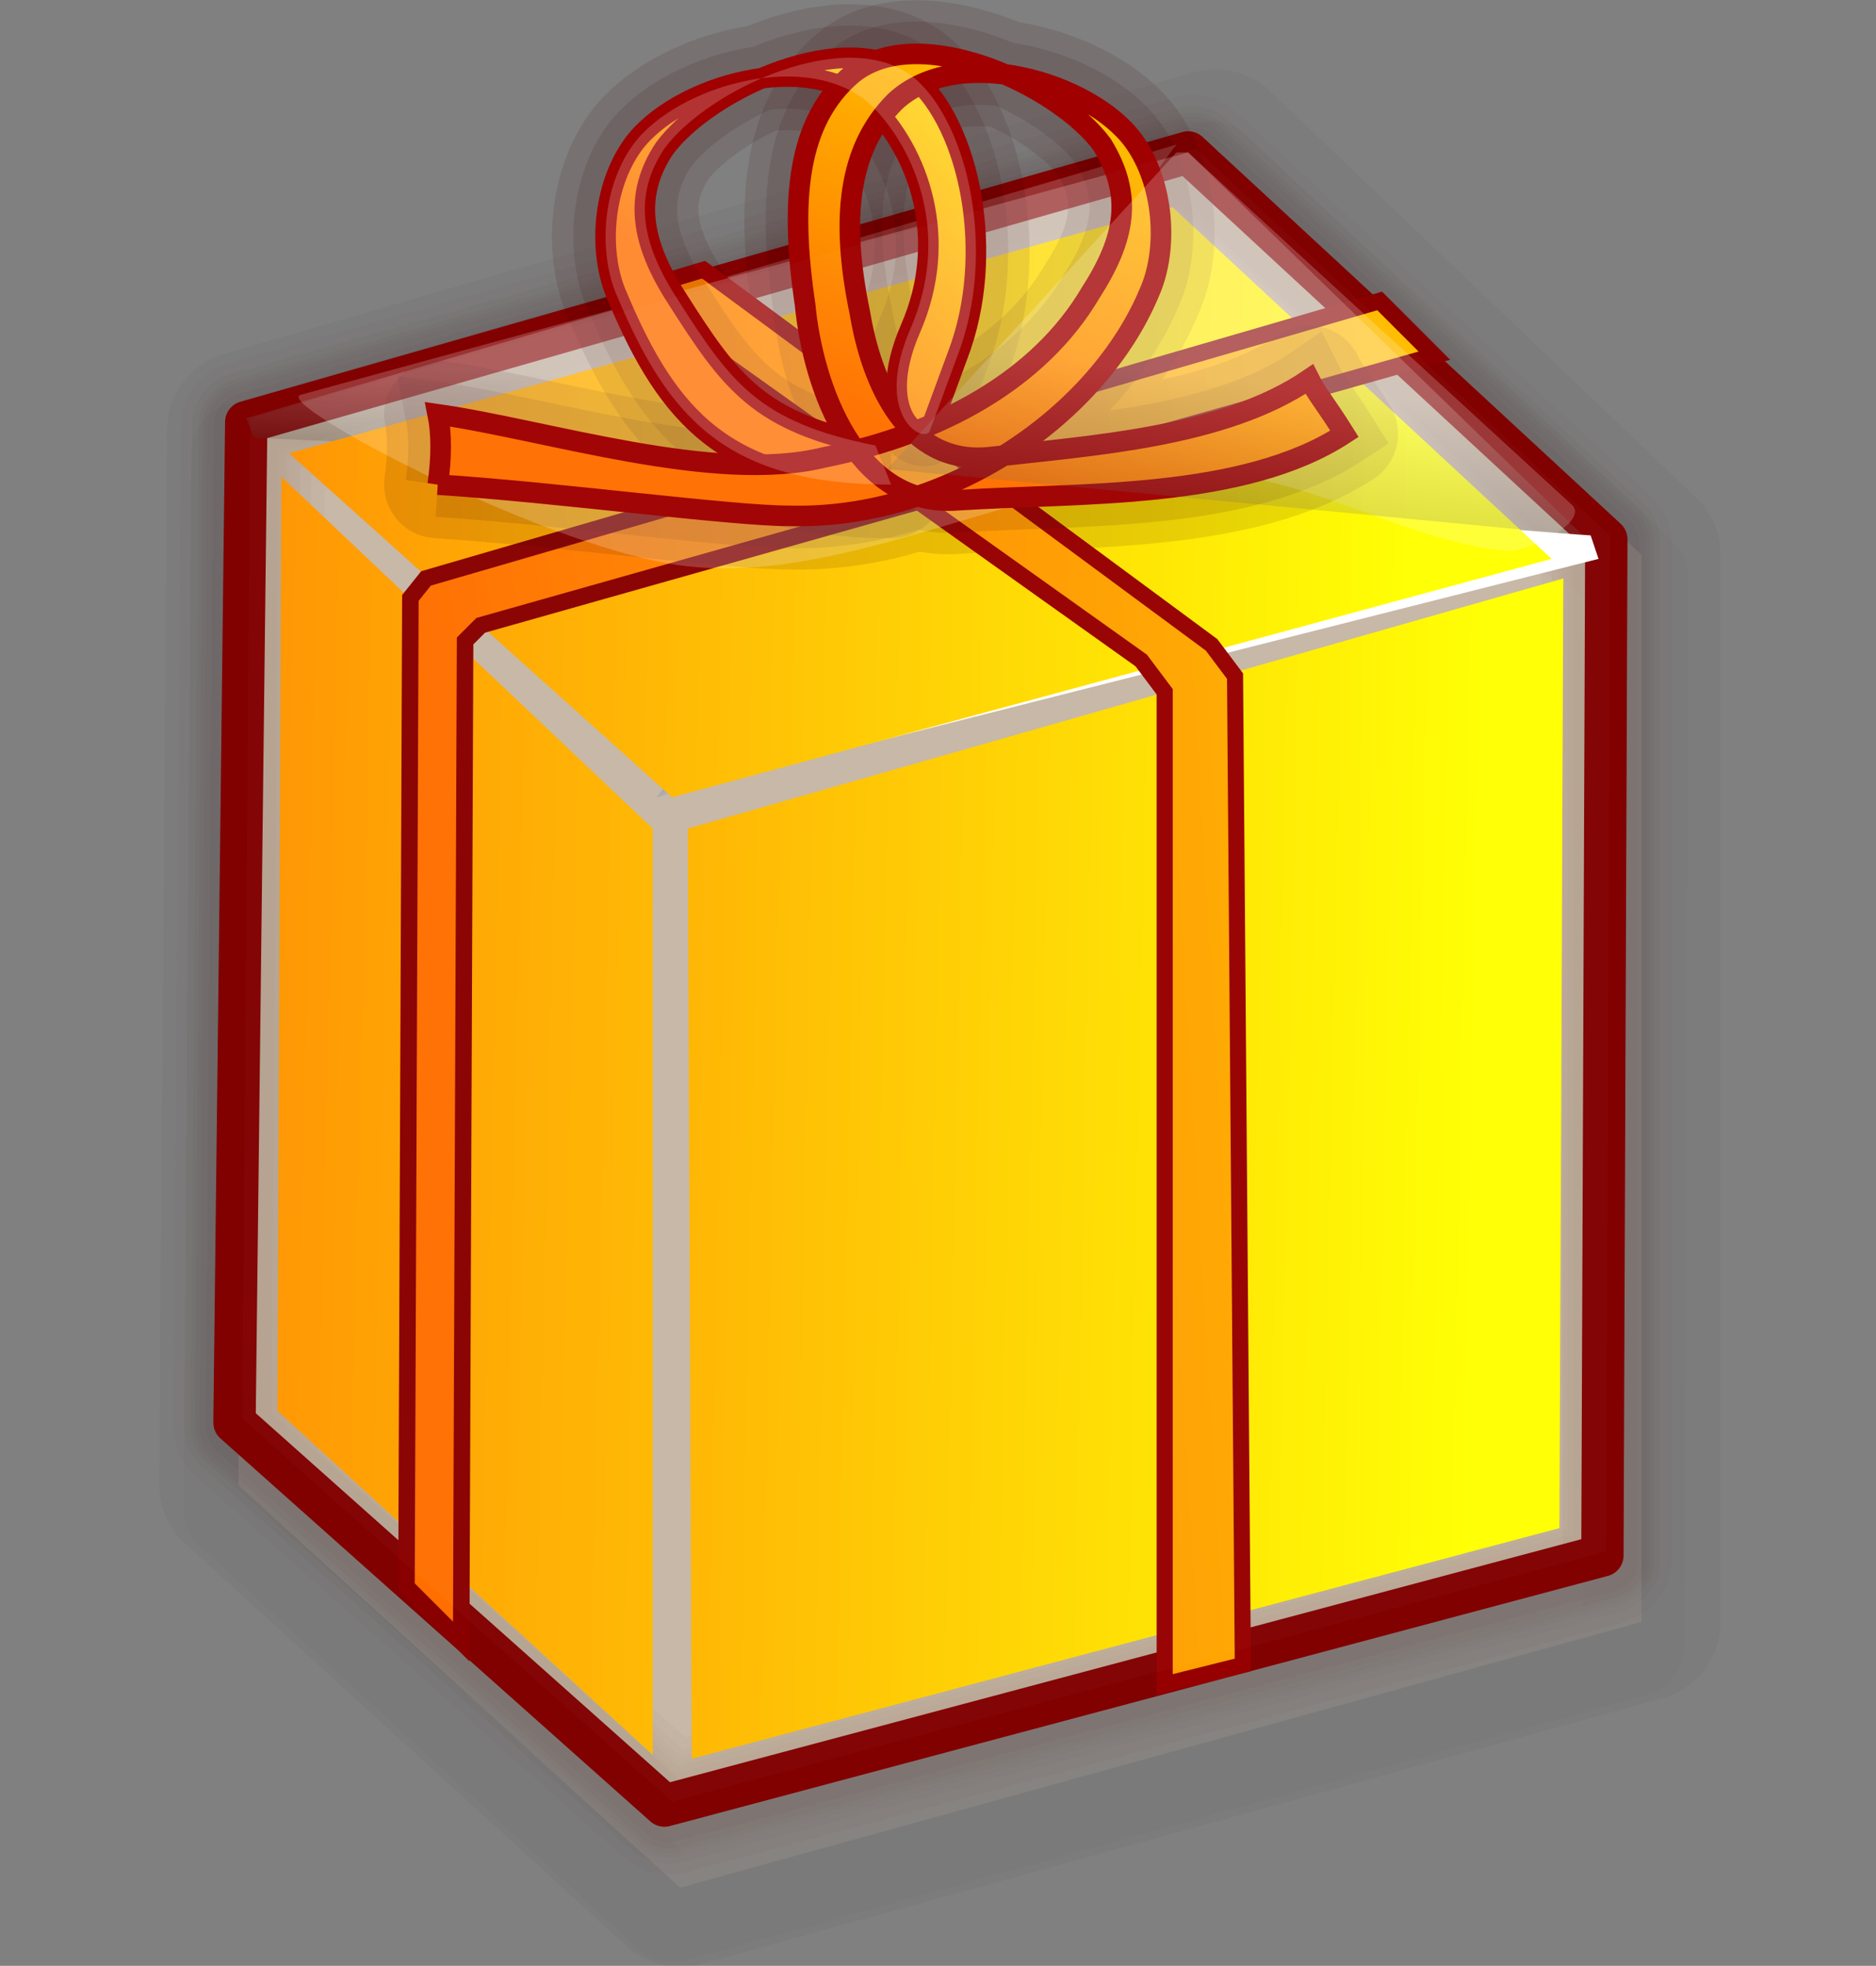 <?xml version="1.0" encoding="UTF-8" standalone="no"?>
<!DOCTYPE svg PUBLIC "-//W3C//DTD SVG 20010904//EN"
"http://www.w3.org/TR/2001/REC-SVG-20010904/DTD/svg10.dtd">
<!-- Created with Sodipodi ("http://www.sodipodi.com/") -->
<svg
   xmlns:x="http://ns.adobe.com/Extensibility/1.0/"
   xmlns:i="http://ns.adobe.com/AdobeIllustrator/10.0/"
   xmlns:graph="http://ns.adobe.com/Graphs/1.0/"
   xmlns="http://www.w3.org/2000/svg"
   xmlns:xlink="http://www.w3.org/1999/xlink"
   xmlns:a="http://ns.adobe.com/AdobeSVGViewerExtensions/3.0/"
   xml:space="preserve"
   i:viewOrigin="332 371.1377"
   i:rulerOrigin="0 0"
   i:pageBounds="0 792 612 0"
   width="48"
   height="50.3"
   viewBox="0 0 48 50.3"
   overflow="visible"
   enable-background="new 0 0 48 50.3"
   xmlns:sodipodi="http://sodipodi.sourceforge.net/DTD/sodipodi-0.dtd"
   id="svg602"
   sodipodi:version="0.34"
   sodipodi:docname="C:\msys\home\su_blanc\mldonkey-2.5.12\src\gtk2\rsvg\emoticons\emoticon_present.svg"><rect x="0" y="0" width="48" height="50.3" fill="#808080" stroke="none"/><defs
   id="defs744" /><sodipodi:namedview
   id="namedview743" /><g
   id="Layer_1"
   i:layer="yes"
   i:dimmedPercent="50"
   i:rgbTrio="#4F008000FFFF"><g
   id="g606"><g
   id="g607"><g
   id="path609"
   nodetypes="ccccccc"><polygon
   i:knockout="Off"
   opacity="9.950000e-002"
   fill="#FFE0C2"
   points="6.1,36.5 17.1,46.3 41.1,39.9 41.1,13.9 30.5,4.1         6.3,10.9 "
   id="polygon609" /><polygon
   i:knockout="Off"
   opacity="3.000000e-002"
   fill="none"
   stroke="#280000"
   stroke-width="2.45"
   stroke-linecap="round"
   stroke-linejoin="round"
   points="        6.1,36.5 17.1,46.3 41.1,39.9 41.1,13.9 30.5,4.1 6.3,10.9 "
   id="polygon610" /></g><g
   id="path636"
   nodetypes="ccccccc"><polygon
   i:knockout="Off"
   opacity="2.000000e-002"
   fill="none"
   stroke="#280000"
   stroke-width="2.616"
   stroke-linecap="round"
   stroke-linejoin="round"
   points="        6,38.6 17.2,48.9 41.8,42.1 41.9,14.8 31,4.4 6.2,11.6 "
   id="polygon612" /></g><g
   id="path612"
   nodetypes="ccccccc"><polygon
   i:knockout="Off"
   opacity="9.950000e-002"
   fill="#FFE0C2"
   points="6.1,36.5 17.1,46.3 41.1,39.9 41.1,13.9 30.5,4.1         6.3,10.9 "
   id="polygon614" /><polygon
   i:knockout="Off"
   opacity="3.000000e-002"
   fill="none"
   stroke="#280000"
   stroke-width="1.671"
   stroke-linecap="round"
   stroke-linejoin="round"
   points="        6.1,36.5 17.1,46.3 41.1,39.9 41.1,13.9 30.5,4.1 6.3,10.9 "
   id="polygon615" /></g><g
   id="path611"
   nodetypes="ccccccc"><polygon
   i:knockout="Off"
   opacity="9.950000e-002"
   fill="#FFE0C2"
   points="6.1,36.5 17.1,46.3 41.1,39.9 41.1,13.9 30.5,4.1         6.3,10.9 "
   id="polygon617" /><polygon
   i:knockout="Off"
   opacity="3.000000e-002"
   fill="none"
   stroke="#280000"
   stroke-width="2.005"
   stroke-linecap="round"
   stroke-linejoin="round"
   points="        6.1,36.5 17.1,46.3 41.1,39.9 41.1,13.9 30.5,4.1 6.3,10.9 "
   id="polygon618" /></g><g
   id="path610"
   nodetypes="ccccccc"><polygon
   i:knockout="Off"
   opacity="9.950000e-002"
   fill="#FFE0C2"
   points="6.1,36.5 17.1,46.3 41.1,39.9 41.1,13.9 30.5,4.1         6.3,10.9 "
   id="polygon620" /><polygon
   i:knockout="Off"
   opacity="3.000000e-002"
   fill="none"
   stroke="#280000"
   stroke-width="2.228"
   stroke-linecap="round"
   stroke-linejoin="round"
   points="        6.1,36.5 17.1,46.3 41.1,39.9 41.1,13.9 30.5,4.1 6.3,10.9 "
   id="polygon621" /></g><g
   id="path608"
   nodetypes="ccccccc"><polygon
   i:knockout="Off"
   opacity="9.950000e-002"
   fill="#FFE0C2"
   points="6.1,36.5 17.1,46.3 41.1,39.9 41.1,13.9 30.5,4.1         6.3,10.9 "
   id="polygon623" /><polygon
   i:knockout="Off"
   opacity="3.000000e-002"
   fill="none"
   stroke="#280000"
   stroke-width="2.784"
   stroke-linecap="round"
   stroke-linejoin="round"
   points="        6.1,36.5 17.1,46.3 41.1,39.9 41.1,13.9 30.5,4.1 6.3,10.9 "
   id="polygon624" /></g><g
   id="path607"
   nodetypes="ccccccc"><polygon
   i:knockout="Off"
   opacity="9.950000e-002"
   fill="#FFE0C2"
   points="6.1,36.5 17.1,46.3 41.1,39.9 41.1,13.9 30.5,4.1         6.3,10.9 "
   id="polygon626" /><polygon
   i:knockout="Off"
   opacity="3.000000e-002"
   fill="none"
   stroke="#280000"
   stroke-width="3.341"
   stroke-linecap="round"
   stroke-linejoin="round"
   points="        6.1,36.5 17.1,46.3 41.1,39.9 41.1,13.9 30.5,4.1 6.3,10.9 "
   id="polygon627" /></g><g
   id="path606"
   nodetypes="ccccccc"><polygon
   i:knockout="Off"
   opacity="9.950000e-002"
   fill="#FFE0C2"
   points="6.1,38 17.4,48.3 42,41.5 42,14.2 31.1,3.8 6.3,11         "
   id="polygon629" /><polygon
   i:knockout="Off"
   opacity="3.000000e-002"
   fill="none"
   stroke="#280000"
   stroke-width="4.052"
   stroke-linecap="round"
   stroke-linejoin="round"
   points="        6.1,38 17.4,48.3 42,41.5 42,14.2 31.1,3.8 6.3,11 "
   id="polygon630" /></g><g
   id="path676"
   nodetypes="ccccccc"><polygon
   i:knockout="Off"
   opacity="9.950000e-002"
   fill="#FFE0C2"
   points="6,36.4 17,46.2 41,39.8 41.1,13.8 30.4,3.9         6.3,10.8 "
   id="polygon632" /><polygon
   i:knockout="Off"
   fill="none"
   stroke="#810000"
   stroke-width="1.083"
   stroke-linecap="round"
   stroke-linejoin="round"
   points="        6,36.4 17,46.2 41,39.8 41.1,13.8 30.4,3.9 6.3,10.8 "
   id="polygon633" /></g><linearGradient
   id="path594_1_"
   gradientUnits="userSpaceOnUse"
   x1="-331.535"
   y1="369.095"
   x2="-331.519"
   y2="369.089"
   gradientTransform="matrix(269.792 0 0 -89.819 89464.039 33167.359)"><stop
   offset="0"
   style="stop-color:#000000"
   id="stop635" /><stop
   offset="1"
   style="stop-color:#FFFFFF"
   id="stop636" /><a:midPointStop
   offset="0"
   style="stop-color:#000000"
   id="midPointStop637" /><a:midPointStop
   offset="0.5"
   style="stop-color:#000000"
   id="midPointStop638" /><a:midPointStop
   offset="1"
   style="stop-color:#FFFFFF"
   id="midPointStop639" /></linearGradient><polygon
   id="path594"
   nodetypes="ccccc"
   fill="url(#path594_1_)"
   points="40.7,13.7 23.3,12.4 16.8,20.4 40.9,14.3        " /><linearGradient
   id="path673_1_"
   gradientUnits="userSpaceOnUse"
   x1="-331.644"
   y1="370.612"
   x2="-331.487"
   y2="370.608"
   gradientTransform="matrix(264.76 0 0 -322.02 87802.383 119373.25)"><stop
   offset="0"
   style="stop-color:#FF6F00"
   id="stop642" /><stop
   offset="1"
   style="stop-color:#FFFF00"
   id="stop643" /><a:midPointStop
   offset="0"
   style="stop-color:#FF6F00"
   id="midPointStop644" /><a:midPointStop
   offset="0.5"
   style="stop-color:#FF6F00"
   id="midPointStop645" /><a:midPointStop
   offset="1"
   style="stop-color:#FFFF00"
   id="midPointStop646" /></linearGradient><polygon
   id="path673"
   nodetypes="ccccc"
   fill="url(#path673_1_)"
   points="17.6,21.2 40,14.8 39.9,39.1 17.7,45 " /><linearGradient
   id="path1082_1_"
   gradientUnits="userSpaceOnUse"
   x1="-331.097"
   y1="368.133"
   x2="-331.094"
   y2="368.161"
   gradientTransform="matrix(267.321 0 0 -92.209 88525.773 33957.32)"><stop
   offset="0"
   style="stop-color:#000000"
   id="stop649" /><stop
   offset="1"
   style="stop-color:#FFFFFF"
   id="stop650" /><a:midPointStop
   offset="0"
   style="stop-color:#000000"
   id="midPointStop651" /><a:midPointStop
   offset="0.5"
   style="stop-color:#000000"
   id="midPointStop652" /><a:midPointStop
   offset="1"
   style="stop-color:#FFFFFF"
   id="midPointStop653" /></linearGradient><polygon
   id="path1082"
   nodetypes="ccccc"
   opacity="0.2"
   fill="url(#path1082_1_)"
   points="6.5,11.2 23.9,12 30.1,3.7        6.3,10.7 " /><linearGradient
   id="path674_1_"
   gradientUnits="userSpaceOnUse"
   x1="-331.081"
   y1="370.177"
   x2="-330.897"
   y2="370.172"
   gradientTransform="matrix(227.076 0 0 -269.863 75176.391 99909.094)"><stop
   offset="0"
   style="stop-color:#FF6F00"
   id="stop656" /><stop
   offset="1"
   style="stop-color:#FFFF00"
   id="stop657" /><a:midPointStop
   offset="0"
   style="stop-color:#FF6F00"
   id="midPointStop658" /><a:midPointStop
   offset="0.5"
   style="stop-color:#FF6F00"
   id="midPointStop659" /><a:midPointStop
   offset="1"
   style="stop-color:#FFFF00"
   id="midPointStop660" /></linearGradient><polygon
   id="path674"
   nodetypes="ccccc"
   fill="url(#path674_1_)"
   points="7.4,11.6 17.2,20.4 39.7,14.3 30,5.3 " /><linearGradient
   id="path675_1_"
   gradientUnits="userSpaceOnUse"
   x1="-330.818"
   y1="370.242"
   x2="-330.591"
   y2="370.236"
   gradientTransform="matrix(179.35 0 0 -221.357 59328.25 81983.562)"><stop
   offset="0"
   style="stop-color:#FF6F00"
   id="stop663" /><stop
   offset="1"
   style="stop-color:#FFFF00"
   id="stop664" /><a:midPointStop
   offset="0"
   style="stop-color:#FF6F00"
   id="midPointStop665" /><a:midPointStop
   offset="0.5"
   style="stop-color:#FF6F00"
   id="midPointStop666" /><a:midPointStop
   offset="1"
   style="stop-color:#FFFF00"
   id="midPointStop667" /></linearGradient><polygon
   id="path675"
   nodetypes="ccccc"
   fill="url(#path675_1_)"
   points="7.2,12.2 16.7,21.2 16.7,44.9 7.1,36.1 " /><linearGradient
   id="path1077_1_"
   gradientUnits="userSpaceOnUse"
   x1="-331.348"
   y1="370.492"
   x2="-331.203"
   y2="370.524"
   gradientTransform="matrix(294.814 0 0 -384.062 97699.344 142319.797)"><stop
   offset="0"
   style="stop-color:#FF6F00"
   id="stop670" /><stop
   offset="1"
   style="stop-color:#FFFF00"
   id="stop671" /><a:midPointStop
   offset="0"
   style="stop-color:#FF6F00"
   id="midPointStop672" /><a:midPointStop
   offset="0.5"
   style="stop-color:#FF6F00"
   id="midPointStop673" /><a:midPointStop
   offset="1"
   style="stop-color:#FFFF00"
   id="midPointStop674" /></linearGradient><polygon
   id="path1077"
   nodetypes="ccccccccc"
   fill="url(#path1077_1_)"
   stroke="#890000"
   stroke-width="0.423"
   points="       11.8,42 11.9,16.4 12.3,16 36.7,9.1 35.3,7.7 10.9,14.8 10.5,15.3 10.4,40.6 " /><g
   id="path631"
   nodetypes="cssssssssss"><path
   i:knockout="Off"
   opacity="6.000000e-002"
   fill="none"
   stroke="#410000"
   stroke-width="2.743"
   stroke-linecap="round"
   stroke-linejoin="round"
   d="        M22.4,11.4c-3-0.6-3.7-1.6-5.1-3.8c-0.9-1.4-1.1-2.6-0.3-3.8c1.1-1.5,4.7-3.2,6.4-1.8c1.4,1.2,2.1,4.5,1.1,7.1l-0.7,1.9        c-0.1,0.4-1.5-0.3-0.5-2.6c1-2.3,0.2-4.5-1-5.7c-1.6-1.5-5-0.5-6.1,1c-0.8,1.1-0.9,2.8-0.4,3.9c1.3,3.1,2.8,4.8,7,4.8"
   id="path677" /></g><g
   id="path632"
   nodetypes="ccssssssccssssssc"><path
   i:knockout="Off"
   opacity="6.000000e-002"
   fill="none"
   stroke="#410000"
   stroke-width="2.743"
   stroke-linecap="round"
   stroke-linejoin="round"
   d="        M11.2,12.4c0.1-0.7,0.1-1.3,0-1.8c2.8,0.4,7.1,1.8,9.9,1.1c3-0.6,5.5-2,6.8-4.2C28.8,6.1,29,5,28.2,3.7        c-1.1-1.5-4.7-3.2-6.4-1.8c-1.4,1.2-1.6,3.2-1.2,5.9c0.2,2.1,1.3,5.2,3.9,5c3.1-0.2,7.3,0,9.9-1.7c-0.5-0.8-0.7-1-0.9-1.4        c-2.2,1.5-5.6,1.7-8.2,2c-2.1,0.2-3-1.9-3.3-3.7c-0.5-2.4-0.3-4.2,0.9-5.4c1.6-1.5,5-0.5,6.1,1c0.8,1.1,0.9,2.8,0.4,3.9        c-1.3,3.1-5.1,5.8-9.2,5.7C18.7,13.2,14.3,12.6,11.2,12.4"
   id="path679" /></g><g
   id="path633"
   nodetypes="cssssssssss"><path
   i:knockout="Off"
   opacity="6.000000e-002"
   fill="none"
   stroke="#410000"
   stroke-width="2.743"
   stroke-linecap="round"
   stroke-linejoin="round"
   d="        M22.4,11.4c-3-0.6-3.7-1.6-5.1-3.8c-0.9-1.4-1.1-2.6-0.3-3.8c1.1-1.5,4.7-3.2,6.4-1.8c1.4,1.2,2.1,4.5,1.1,7.1l-0.7,1.9        c-0.1,0.4-1.5-0.3-0.5-2.6c1-2.3,0.2-4.5-1-5.7c-1.6-1.5-5-0.5-6.1,1c-0.8,1.1-0.9,2.8-0.4,3.9c1.3,3.1,2.8,4.8,7,4.8"
   id="path681" /></g><g
   id="path634"
   nodetypes="ccssssssccssssssc"><path
   i:knockout="Off"
   opacity="6.000000e-002"
   fill="none"
   stroke="#410000"
   stroke-width="2.743"
   stroke-linecap="round"
   stroke-linejoin="round"
   d="        M11.2,12.4c0.1-0.7,0.1-1.3,0-1.8c2.8,0.4,7.1,1.8,9.9,1.1c3-0.6,5.5-2,6.8-4.2C28.8,6.1,29,5,28.2,3.7        c-1.1-1.5-4.7-3.2-6.4-1.8c-1.4,1.2-1.6,3.2-1.2,5.9c0.2,2.1,1.3,5.2,3.9,5c3.1-0.2,7.3,0,9.9-1.7c-0.5-0.8-0.7-1-0.9-1.4        c-2.2,1.5-5.6,1.7-8.2,2c-2.1,0.2-3-1.9-3.3-3.7c-0.5-2.4-0.3-4.2,0.9-5.4c1.6-1.5,5-0.5,6.1,1c0.8,1.1,0.9,2.8,0.4,3.9        c-1.3,3.1-5.1,5.8-9.2,5.7C18.7,13.2,14.3,12.6,11.2,12.4"
   id="path683" /></g><linearGradient
   id="path1078_1_"
   gradientUnits="userSpaceOnUse"
   x1="-331.271"
   y1="370.504"
   x2="-331.004"
   y2="370.541"
   gradientTransform="matrix(177.321 0 0 -405.936 58753.898 150429.562)"><stop
   offset="0"
   style="stop-color:#FF6F00"
   id="stop685" /><stop
   offset="1"
   style="stop-color:#FFFF00"
   id="stop686" /><a:midPointStop
   offset="0"
   style="stop-color:#FF6F00"
   id="midPointStop687" /><a:midPointStop
   offset="0.5"
   style="stop-color:#FF6F00"
   id="midPointStop688" /><a:midPointStop
   offset="1"
   style="stop-color:#FFFF00"
   id="midPointStop689" /></linearGradient><polygon
   id="path1078"
   nodetypes="ccccccccc"
   fill="url(#path1078_1_)"
   stroke="#970000"
   stroke-width="0.412"
   points="       29.8,43.1 29.8,17.7 29.2,16.9 16,7.5 18,6.9 31,16.5 31.6,17.3 31.8,42.6 " /><g
   id="path627"
   nodetypes="cssssssssss"><path
   i:knockout="Off"
   opacity="6.000000e-002"
   fill="none"
   stroke="#410000"
   stroke-width="1.652"
   d="M22.4,11.4        c-3-0.6-3.7-1.6-5.1-3.8c-0.9-1.4-1.1-2.6-0.3-3.8c1.1-1.5,4.7-3.2,6.4-1.8c1.4,1.2,2.1,4.5,1.1,7.1l-0.7,1.9        c-0.1,0.4-1.5-0.3-0.5-2.6c1-2.3,0.2-4.5-1-5.7c-1.6-1.5-5-0.5-6.1,1c-0.8,1.1-0.9,2.8-0.4,3.9c1.3,3.1,2.8,4.8,7,4.8"
   id="path692" /></g><g
   id="path628"
   nodetypes="ccssssssccssssssc"><path
   i:knockout="Off"
   opacity="6.000000e-002"
   fill="none"
   stroke="#410000"
   stroke-width="1.652"
   d="M11.2,12.4        c0.1-0.7,0.1-1.3,0-1.8c2.8,0.4,7.1,1.8,9.9,1.1c3-0.6,5.5-2,6.8-4.2C28.8,6.1,29,5,28.2,3.7c-1.1-1.5-4.7-3.2-6.4-1.8        c-1.4,1.2-1.6,3.2-1.2,5.9c0.2,2.1,1.3,5.2,3.9,5c3.1-0.2,7.3,0,9.9-1.7c-0.5-0.8-0.7-1-0.9-1.4c-2.2,1.5-5.6,1.7-8.2,2        c-2.1,0.2-3-1.9-3.3-3.7c-0.5-2.4-0.3-4.2,0.9-5.4c1.6-1.5,5-0.5,6.1,1c0.8,1.1,0.9,2.8,0.4,3.9c-1.3,3.1-5.1,5.8-9.2,5.7        C18.7,13.2,14.3,12.6,11.2,12.4"
   id="path694" /></g><g
   id="path629"
   nodetypes="cssssssssss"><path
   i:knockout="Off"
   opacity="6.000000e-002"
   fill="none"
   stroke="#410000"
   stroke-width="1.652"
   d="M22.4,11.4        c-3-0.6-3.7-1.6-5.1-3.8c-0.9-1.4-1.1-2.6-0.3-3.8c1.1-1.5,4.7-3.2,6.4-1.8c1.4,1.2,2.1,4.5,1.1,7.1l-0.7,1.9        c-0.1,0.4-1.5-0.3-0.5-2.6c1-2.3,0.2-4.5-1-5.7c-1.6-1.5-5-0.5-6.1,1c-0.8,1.1-0.9,2.8-0.4,3.9c1.3,3.1,2.8,4.8,7,4.8"
   id="path696" /></g><g
   id="path630"
   nodetypes="ccssssssccssssssc"><path
   i:knockout="Off"
   opacity="6.000000e-002"
   fill="none"
   stroke="#410000"
   stroke-width="1.652"
   d="M11.2,12.4        c0.1-0.7,0.1-1.3,0-1.8c2.8,0.4,7.1,1.8,9.9,1.1c3-0.6,5.5-2,6.8-4.2C28.8,6.1,29,5,28.2,3.7c-1.1-1.5-4.7-3.2-6.4-1.8        c-1.4,1.2-1.6,3.2-1.2,5.9c0.2,2.1,1.3,5.2,3.9,5c3.1-0.2,7.3,0,9.9-1.7c-0.5-0.8-0.7-1-0.9-1.4c-2.2,1.5-5.6,1.7-8.2,2        c-2.1,0.2-3-1.9-3.3-3.7c-0.5-2.4-0.3-4.2,0.9-5.4c1.6-1.5,5-0.5,6.1,1c0.8,1.1,0.9,2.8,0.4,3.9c-1.3,3.1-5.1,5.8-9.2,5.7        C18.7,13.2,14.3,12.6,11.2,12.4"
   id="path698" /></g><linearGradient
   id="path605_1_"
   gradientUnits="userSpaceOnUse"
   x1="-331.36"
   y1="368.917"
   x2="-331.376"
   y2="368.598"
   gradientTransform="matrix(366.437 0 0 -120.489 121447.414 44454.109)"><stop
   offset="0"
   style="stop-color:#FFFFFF"
   id="stop700" /><stop
   offset="1"
   style="stop-color:#FFFFFF"
   id="stop701" /><a:midPointStop
   offset="0"
   style="stop-color:#FFFFFF"
   id="midPointStop702" /><a:midPointStop
   offset="0.5"
   style="stop-color:#FFFFFF"
   id="midPointStop703" /><a:midPointStop
   offset="1"
   style="stop-color:#FFFFFF"
   id="midPointStop704" /></linearGradient><path
   id="path605"
   nodetypes="csssscs"
   opacity="0.2"
   fill="url(#path605_1_)"
   d="M7.7,10.1c-0.8,0.2,6.6,4.1,10,4.4       c4.1,0.4,8.6-2.3,12.8-2.4c2.7-0.1,5.5,1.8,8.1,2c0.6,0,2.1-0.8,1.6-1.2l-9.8-9L7.7,10.1z" /><linearGradient
   id="path599_1_"
   gradientUnits="userSpaceOnUse"
   x1="-330.677"
   y1="368.678"
   x2="-330.608"
   y2="368.756"
   gradientTransform="matrix(106.034 0 0 -121.675 35081.656 44867.816)"><stop
   offset="0"
   style="stop-color:#FF6F00"
   id="stop707" /><stop
   offset="1"
   style="stop-color:#FFFF00"
   id="stop708" /><a:midPointStop
   offset="0"
   style="stop-color:#FF6F00"
   id="midPointStop709" /><a:midPointStop
   offset="0.5"
   style="stop-color:#FF6F00"
   id="midPointStop710" /><a:midPointStop
   offset="1"
   style="stop-color:#FFFF00"
   id="midPointStop711" /></linearGradient><path
   id="path599"
   nodetypes="cssssssssss"
   fill="url(#path599_1_)"
   stroke="#A00000"
   stroke-width="0.527"
   d="       M22.4,11.4c-3-0.6-3.7-1.6-5.1-3.8c-0.9-1.4-1.1-2.6-0.3-3.8c1.1-1.5,4.7-3.2,6.4-1.8c1.4,1.2,2.1,4.5,1.1,7.1l-0.7,1.9       c-0.1,0.4-1.5-0.3-0.5-2.6c1-2.3,0.2-4.5-1-5.7c-1.6-1.5-5-0.5-6.1,1c-0.8,1.1-0.9,2.8-0.4,3.9c1.3,3.1,2.8,4.8,7,4.8" /><linearGradient
   id="path597_1_"
   gradientUnits="userSpaceOnUse"
   x1="-331.269"
   y1="368.862"
   x2="-331.2"
   y2="368.94"
   gradientTransform="matrix(260.871 0 0 -132.736 86439.273 48971.762)"><stop
   offset="0"
   style="stop-color:#FF6F00"
   id="stop714" /><stop
   offset="1"
   style="stop-color:#FFFF00"
   id="stop715" /><a:midPointStop
   offset="0"
   style="stop-color:#FF6F00"
   id="midPointStop716" /><a:midPointStop
   offset="0.5"
   style="stop-color:#FF6F00"
   id="midPointStop717" /><a:midPointStop
   offset="1"
   style="stop-color:#FFFF00"
   id="midPointStop718" /></linearGradient><path
   id="path597"
   nodetypes="ccssssssccssssssc"
   fill="url(#path597_1_)"
   stroke="#A00000"
   stroke-width="0.527"
   d="       M11.2,12.4c0.1-0.7,0.1-1.3,0-1.8c2.8,0.4,7.1,1.8,9.9,1.1c3-0.6,5.5-2,6.8-4.2C28.8,6.1,29,5,28.2,3.7       c-1.1-1.5-4.7-3.2-6.4-1.8c-1.4,1.2-1.6,3.2-1.2,5.9c0.2,2.1,1.3,5.2,3.9,5c3.1-0.2,7.3,0,9.9-1.7c-0.5-0.8-0.7-1-0.9-1.4       c-2.2,1.5-5.6,1.7-8.2,2c-2.1,0.2-3-1.9-3.3-3.7c-0.5-2.4-0.3-4.2,0.9-5.4c1.6-1.5,5-0.5,6.1,1c0.8,1.1,0.9,2.8,0.4,3.9       c-1.3,3.1-5.1,5.8-9.2,5.7C18.7,13.2,14.3,12.6,11.2,12.4" /><g
   id="path600"
   nodetypes="ccccccc"
   opacity="0.2"><radialGradient
   id="XMLID_1_"
   cx="-331.428"
   cy="370.506"
   r="8.603027e-002"
   fx="-331.428"
   fy="370.506"
   gradientTransform="matrix(393.136 0 0 -474.2 130342.406 175735.141)"
   gradientUnits="userSpaceOnUse"><stop
   offset="0"
   style="stop-color:#FFFFFF"
   id="stop722" /><stop
   offset="1"
   style="stop-color:#FFFFFF"
   id="stop723" /><a:midPointStop
   offset="0"
   style="stop-color:#FFFFFF"
   id="midPointStop724" /><a:midPointStop
   offset="0.5"
   style="stop-color:#FFFFFF"
   id="midPointStop725" /><a:midPointStop
   offset="1"
   style="stop-color:#FFFFFF"
   id="midPointStop726" /></radialGradient><polygon
   i:knockout="Off"
   opacity="9.950000e-002"
   fill="url(#XMLID_1_)"
   points="6.2,36.3 17.2,46.1 41.1,39.7 41.2,13.7         30.6,3.8 6.4,10.7 "
   id="polygon727" /></g><radialGradient
   id="path615_1_"
   cx="-331.08"
   cy="367.339"
   r="0.119"
   fx="-331.08"
   fy="367.339"
   gradientTransform="matrix(159.236 0 0 -81.022 52745.031 29779.953)"
   gradientUnits="userSpaceOnUse"><stop
   offset="0"
   style="stop-color:#FFFFFF"
   id="stop729" /><stop
   offset="1"
   style="stop-color:#FFFFFF"
   id="stop730" /><a:midPointStop
   offset="0"
   style="stop-color:#FFFFFF"
   id="midPointStop731" /><a:midPointStop
   offset="0.5"
   style="stop-color:#FFFFFF"
   id="midPointStop732" /><a:midPointStop
   offset="1"
   style="stop-color:#FFFFFF"
   id="midPointStop733" /></radialGradient><path
   id="path615"
   nodetypes="cssssssssss"
   opacity="0.2"
   fill="url(#path615_1_)"
   d="M22.4,11.4       c-3-0.6-3.7-1.6-5.1-3.8c-0.9-1.4-1.1-2.6-0.3-3.8c1.1-1.5,4.7-3.2,6.4-1.8c1.4,1.2,2.1,4.5,1.1,7.1l-0.7,1.9       c-0.1,0.4-1.5-0.3-0.5-2.6c1-2.3,0.2-4.5-1-5.7c-1.6-1.5-5-0.5-6.1,1c-0.8,1.1-0.9,2.8-0.4,3.9c1.3,3.1,2.8,4.8,7,4.8" /><linearGradient
   id="path635_1_"
   gradientUnits="userSpaceOnUse"
   x1="-331.64"
   y1="368.612"
   x2="-331.631"
   y2="368.657"
   gradientTransform="matrix(199.932 0 0 -110.074 66336.305 40589.645)"><stop
   offset="0"
   style="stop-color:#000000"
   id="stop736" /><stop
   offset="1"
   style="stop-color:#FFFFFF"
   id="stop737" /><a:midPointStop
   offset="0"
   style="stop-color:#000000"
   id="midPointStop738" /><a:midPointStop
   offset="0.5"
   style="stop-color:#000000"
   id="midPointStop739" /><a:midPointStop
   offset="1"
   style="stop-color:#FFFFFF"
   id="midPointStop740" /></linearGradient><polygon
   id="path635"
   nodetypes="ccccc"
   opacity="0.2"
   fill="url(#path635_1_)"
   points="30.1,3.9 22.7,12 40.5,13.7        30.4,3.9 " /></g><rect
   y="1.1"
   i:knockout="Off"
   fill="none"
   width="48"
   height="48"
   id="rect742" /></g></g></svg>
